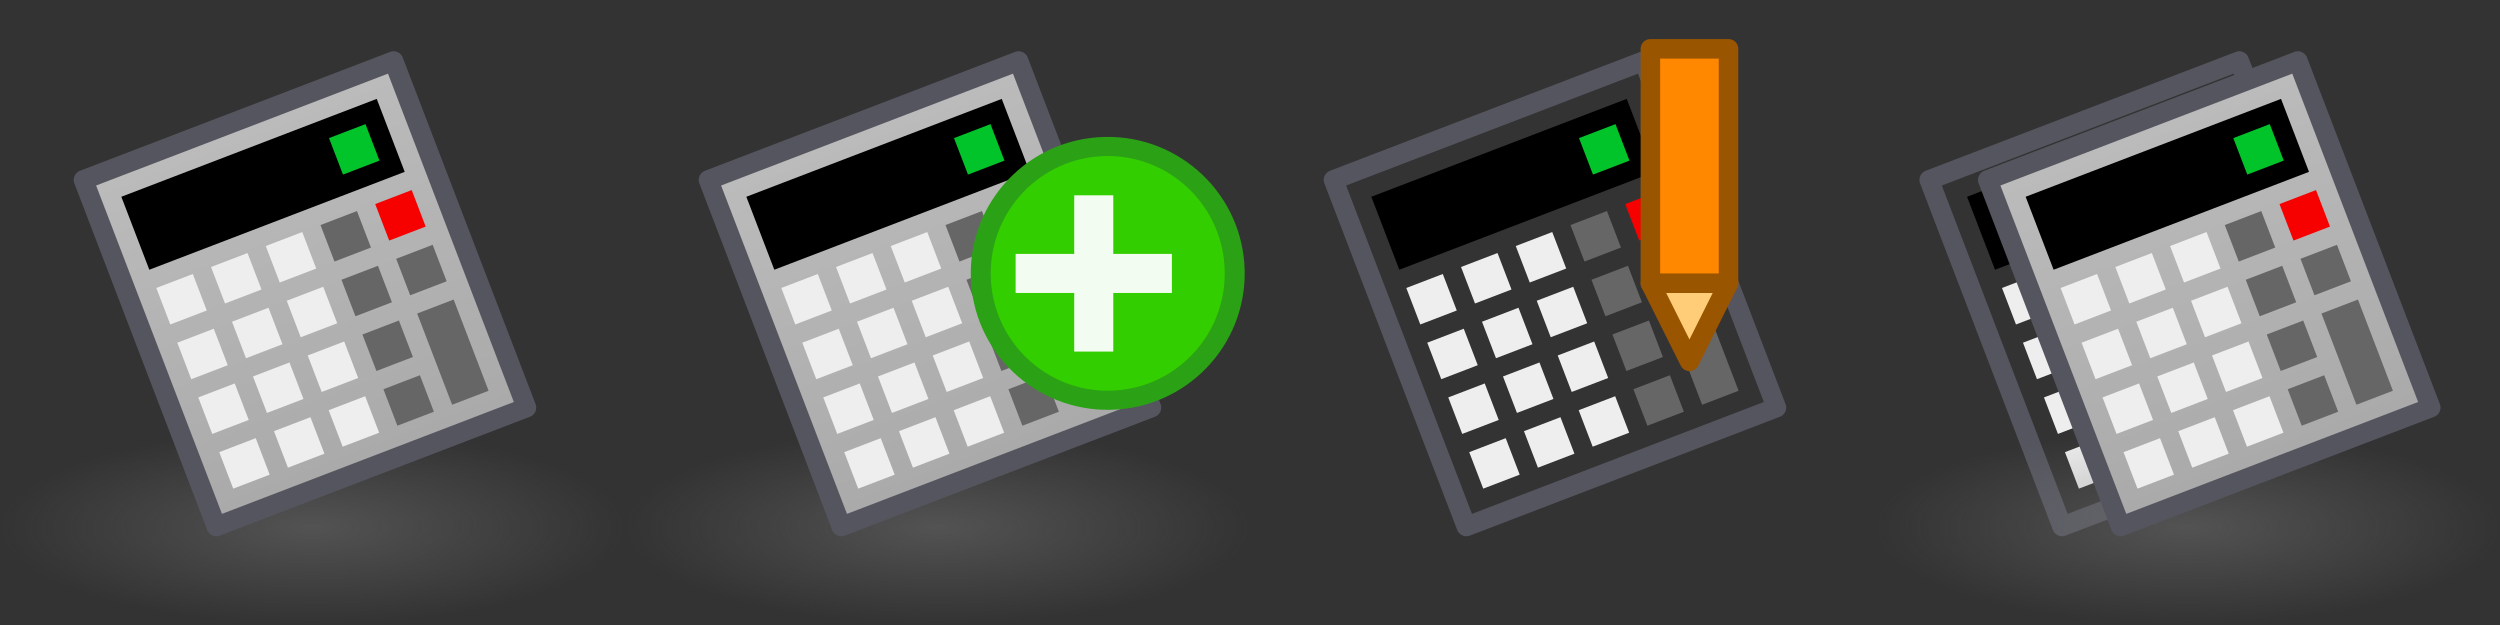 <?xml version="1.0" encoding="UTF-8" standalone="no"?>
<!-- Created with Inkscape (http://www.inkscape.org/) -->

<svg
   xmlns:dc="http://purl.org/dc/elements/1.1/"
   xmlns:cc="http://creativecommons.org/ns#"
   xmlns:rdf="http://www.w3.org/1999/02/22-rdf-syntax-ns#"
   xmlns:svg="http://www.w3.org/2000/svg"
   xmlns="http://www.w3.org/2000/svg"
   xmlns:xlink="http://www.w3.org/1999/xlink"
   xmlns:sodipodi="http://sodipodi.sourceforge.net/DTD/sodipodi-0.dtd"
   xmlns:inkscape="http://www.inkscape.org/namespaces/inkscape"
   width="128"
   height="32"
   id="svg2"
   version="1.1"
   inkscape:version="0.48.5 r10040"
   sodipodi:docname="calculation.svg">
  <rect width="100%" height="100%" fill="#333333" stroke="none"/>
  <defs
     id="defs4">
    <linearGradient
       id="linearGradient4116">
      <stop
         style="stop-color:#bbbbbb;stop-opacity:1;"
         offset="0"
         id="stop4118" />
      <stop
         style="stop-color:#aaaaaa;stop-opacity:1;"
         offset="1"
         id="stop4120" />
    </linearGradient>
    <linearGradient
       id="linearGradient3592-9-5">
      <stop
         id="stop3594-6-2"
         offset="0"
         style="stop-color:#777777;stop-opacity:0.467;" />
      <stop
         id="stop3596-3-6"
         offset="1"
         style="stop-color:#777777;stop-opacity:0;" />
    </linearGradient>
    <radialGradient
       inkscape:collect="always"
       xlink:href="#linearGradient3592-9-5"
       id="radialGradient4633"
       gradientUnits="userSpaceOnUse"
       gradientTransform="matrix(1,0,0,0.312,-1.9996263e-4,1038.925)"
       cx="16"
       cy="27"
       fx="16"
       fy="27"
       r="16" />
    <linearGradient
       inkscape:collect="always"
       xlink:href="#linearGradient4116"
       id="linearGradient4789"
       gradientUnits="userSpaceOnUse"
       x1="21"
       y1="1059.362"
       x2="21"
       y2="1077.362" />
  </defs>
  <sodipodi:namedview
     id="base"
     pagecolor="#ffffff"
     bordercolor="#666666"
     borderopacity="1.0"
     inkscape:pageopacity="0.0"
     inkscape:pageshadow="2"
     inkscape:zoom="1"
     inkscape:cx="-83.082005"
     inkscape:cy="39.066443"
     inkscape:document-units="px"
     inkscape:current-layer="layer1"
     showgrid="false"
     inkscape:window-width="1920"
     inkscape:window-height="1017"
     inkscape:window-x="0"
     inkscape:window-y="27"
     inkscape:window-maximized="1">
    <inkscape:grid
       type="xygrid"
       id="grid3297"
       empspacing="5"
       visible="true"
       enabled="true"
       snapvisiblegridlinesonly="true" />
  </sodipodi:namedview>
  <g
     inkscape:label="Layer 1"
     inkscape:groupmode="layer"
     id="layer1"
     transform="translate(0,-1020.362)">
    <g
       id="g4367">
      <use
         height="32"
         width="64"
         transform="translate(32,1.7382813e-5)"
         id="use4255"
         xlink:href="#use4247"
         y="0"
         x="0" />
      <use
         height="32"
         width="128"
         transform="translate(33.5,0)"
         id="use4363"
         xlink:href="#use4170"
         y="0"
         x="0" />
    </g>
    <g
       id="g4627"
       transform="translate(96,0)">
      <rect
         y="1042.362"
         x="0"
         height="10"
         width="32"
         id="use5275"
         style="fill:url(#radialGradient4633);fill-opacity:1;fill-rule:evenodd;stroke:none" />
      <g
         transform="matrix(0.934,-0.358,0.358,0.934,-386.105,44.354)"
         id="use4170">
        <path
           sodipodi:nodetypes="ccccc"
           inkscape:connector-curvature="0"
           id="path4745"
           d="m 10.5,1058.862 17,0 0,19 -17,0 z"
           style="fill:url(#linearGradient4789);fill-opacity:1;stroke:#55555f;stroke-linecap:round;stroke-linejoin:round;stroke-opacity:1" />
        <rect
           style="fill:#000000;fill-opacity:1;stroke:none"
           id="rect4747"
           width="14"
           height="4"
           x="12"
           y="1060.362" />
        <rect
           style="fill:#eeeeee;fill-opacity:1;stroke:none"
           id="rect4749"
           width="2"
           height="2"
           x="12"
           y="1065.362" />
        <rect
           style="fill:#eeeeee;fill-opacity:1;stroke:none"
           id="use4751"
           width="2"
           height="2"
           x="15"
           y="1065.362" />
        <rect
           style="fill:#eeeeee;fill-opacity:1;stroke:none"
           id="use4753"
           width="2"
           height="2"
           x="12"
           y="1068.362" />
        <rect
           style="fill:#eeeeee;fill-opacity:1;stroke:none"
           id="use4755"
           width="2"
           height="2"
           x="15"
           y="1068.362" />
        <rect
           style="fill:#eeeeee;fill-opacity:1;stroke:none"
           id="use4757"
           width="2"
           height="2"
           x="12"
           y="1071.362" />
        <rect
           style="fill:#eeeeee;fill-opacity:1;stroke:none"
           id="use4759"
           width="2"
           height="2"
           x="15"
           y="1071.362" />
        <rect
           style="fill:#eeeeee;fill-opacity:1;stroke:none"
           id="use4761"
           width="2"
           height="2"
           x="12"
           y="1074.362" />
        <rect
           style="fill:#eeeeee;fill-opacity:1;stroke:none"
           id="use4763"
           width="2"
           height="2"
           x="15"
           y="1074.362" />
        <rect
           style="fill:#eeeeee;fill-opacity:1;stroke:none"
           id="use4765"
           width="2"
           height="2"
           x="18"
           y="1065.362" />
        <rect
           style="fill:#eeeeee;fill-opacity:1;stroke:none"
           id="use4767"
           width="2"
           height="2"
           x="18"
           y="1068.362" />
        <rect
           style="fill:#eeeeee;fill-opacity:1;stroke:none"
           id="use4769"
           width="2"
           height="2"
           x="18"
           y="1071.362" />
        <rect
           style="fill:#eeeeee;fill-opacity:1;stroke:none"
           id="use4771"
           width="2"
           height="2"
           x="18"
           y="1074.362" />
        <rect
           y="1065.362"
           x="21"
           height="2"
           width="2"
           id="rect4773"
           style="fill:#666666;fill-opacity:1;stroke:none" />
        <rect
           y="1068.362"
           x="21"
           height="2"
           width="2"
           id="use4775"
           style="fill:#666666;fill-opacity:1;stroke:none" />
        <rect
           y="1071.362"
           x="21"
           height="2"
           width="2"
           id="use4777"
           style="fill:#666666;fill-opacity:1;stroke:none" />
        <rect
           y="1074.362"
           x="21"
           height="2"
           width="2"
           id="use4779"
           style="fill:#666666;fill-opacity:1;stroke:none" />
        <rect
           y="1061.362"
           x="23"
           height="2"
           width="2"
           id="rect4781"
           style="fill:#00c42a;fill-opacity:1;stroke:none" />
        <rect
           y="1068.362"
           x="24"
           height="2"
           width="2"
           id="use4783"
           style="fill:#666666;fill-opacity:1;stroke:none" />
        <rect
           style="fill:#666666;fill-opacity:1;stroke:none"
           id="rect4785"
           width="2"
           height="5"
           x="24"
           y="1071.362" />
        <rect
           style="fill:#f60000;fill-opacity:1;stroke:none"
           id="rect4787"
           width="2"
           height="2"
           x="24"
           y="1065.362" />
      </g>
      <use
         height="32"
         width="64"
         id="use4247"
         xlink:href="#use5275"
         y="0"
         x="0" />
      <use
         height="32"
         width="128"
         transform="translate(3,0)"
         id="use4365"
         xlink:href="#use4170"
         y="0"
         x="0" />
    </g>
    <use
       x="0"
       y="0"
       xlink:href="#g4367"
       id="use4371"
       transform="translate(32,0)"
       width="128"
       height="32" />
    <use
       x="0"
       y="0"
       xlink:href="#g4367"
       id="use4373"
       transform="translate(-32,0)"
       width="128"
       height="32" />
    <g
       id="g6634"
       transform="translate(-20,1)">
      <path
         sodipodi:type="arc"
         style="fill:#33ce00;fill-opacity:1;stroke:#2ba115;stroke-width:0.981;stroke-linecap:round;stroke-linejoin:round;stroke-miterlimit:4;stroke-opacity:1;stroke-dasharray:none"
         id="path6624"
         sodipodi:cx="2872.25"
         sodipodi:cy="13"
         sodipodi:rx="6.2394724"
         sodipodi:ry="6.5106826"
         d="m 2878.488,12.868 c 0.07,3.595 -2.667,6.568 -6.112,6.641 -3.445,0.073 -6.295,-2.782 -6.365,-6.377 -0.07,-3.595 2.667,-6.568 6.112,-6.641 3.436,-0.073 6.281,2.768 6.364,6.353"
         transform="matrix(1.042,0,0,0.998,-2916.168,1020.384)"
         sodipodi:start="6.2629197"
         sodipodi:end="12.542317"
         sodipodi:open="true" />
      <path
         style="fill:#ffffff;fill-opacity:0.941;stroke:none"
         d="m 72,1034.362 0,-2 3,0 0,-3 2,0 0,3 3,0 0,2 -3,0 0,3 -2,0 0,-3 z"
         id="path6628"
         inkscape:connector-curvature="0"
         sodipodi:nodetypes="ccccccccccccc" />
    </g>
    <g
       id="g6242"
       transform="translate(-68,0)">
      <path
         sodipodi:nodetypes="cccc"
         inkscape:connector-curvature="0"
         id="path3966-4-44"
         d="m 152.5,1034.862 2,4 2,-4 z"
         style="fill:#ffcc77;fill-opacity:1;stroke:#995500;stroke-width:1px;stroke-linecap:butt;stroke-linejoin:round;stroke-opacity:1" />
      <path
         sodipodi:nodetypes="ccccc"
         inkscape:connector-curvature="0"
         id="path3158-9-6-5"
         d="m 152.5,1022.862 4,0 0,12 -4,0 z"
         style="fill:#ff8800;fill-opacity:1;stroke:#995500;stroke-width:1px;stroke-linecap:round;stroke-linejoin:round;stroke-opacity:1" />
    </g>
  </g>
</svg>
